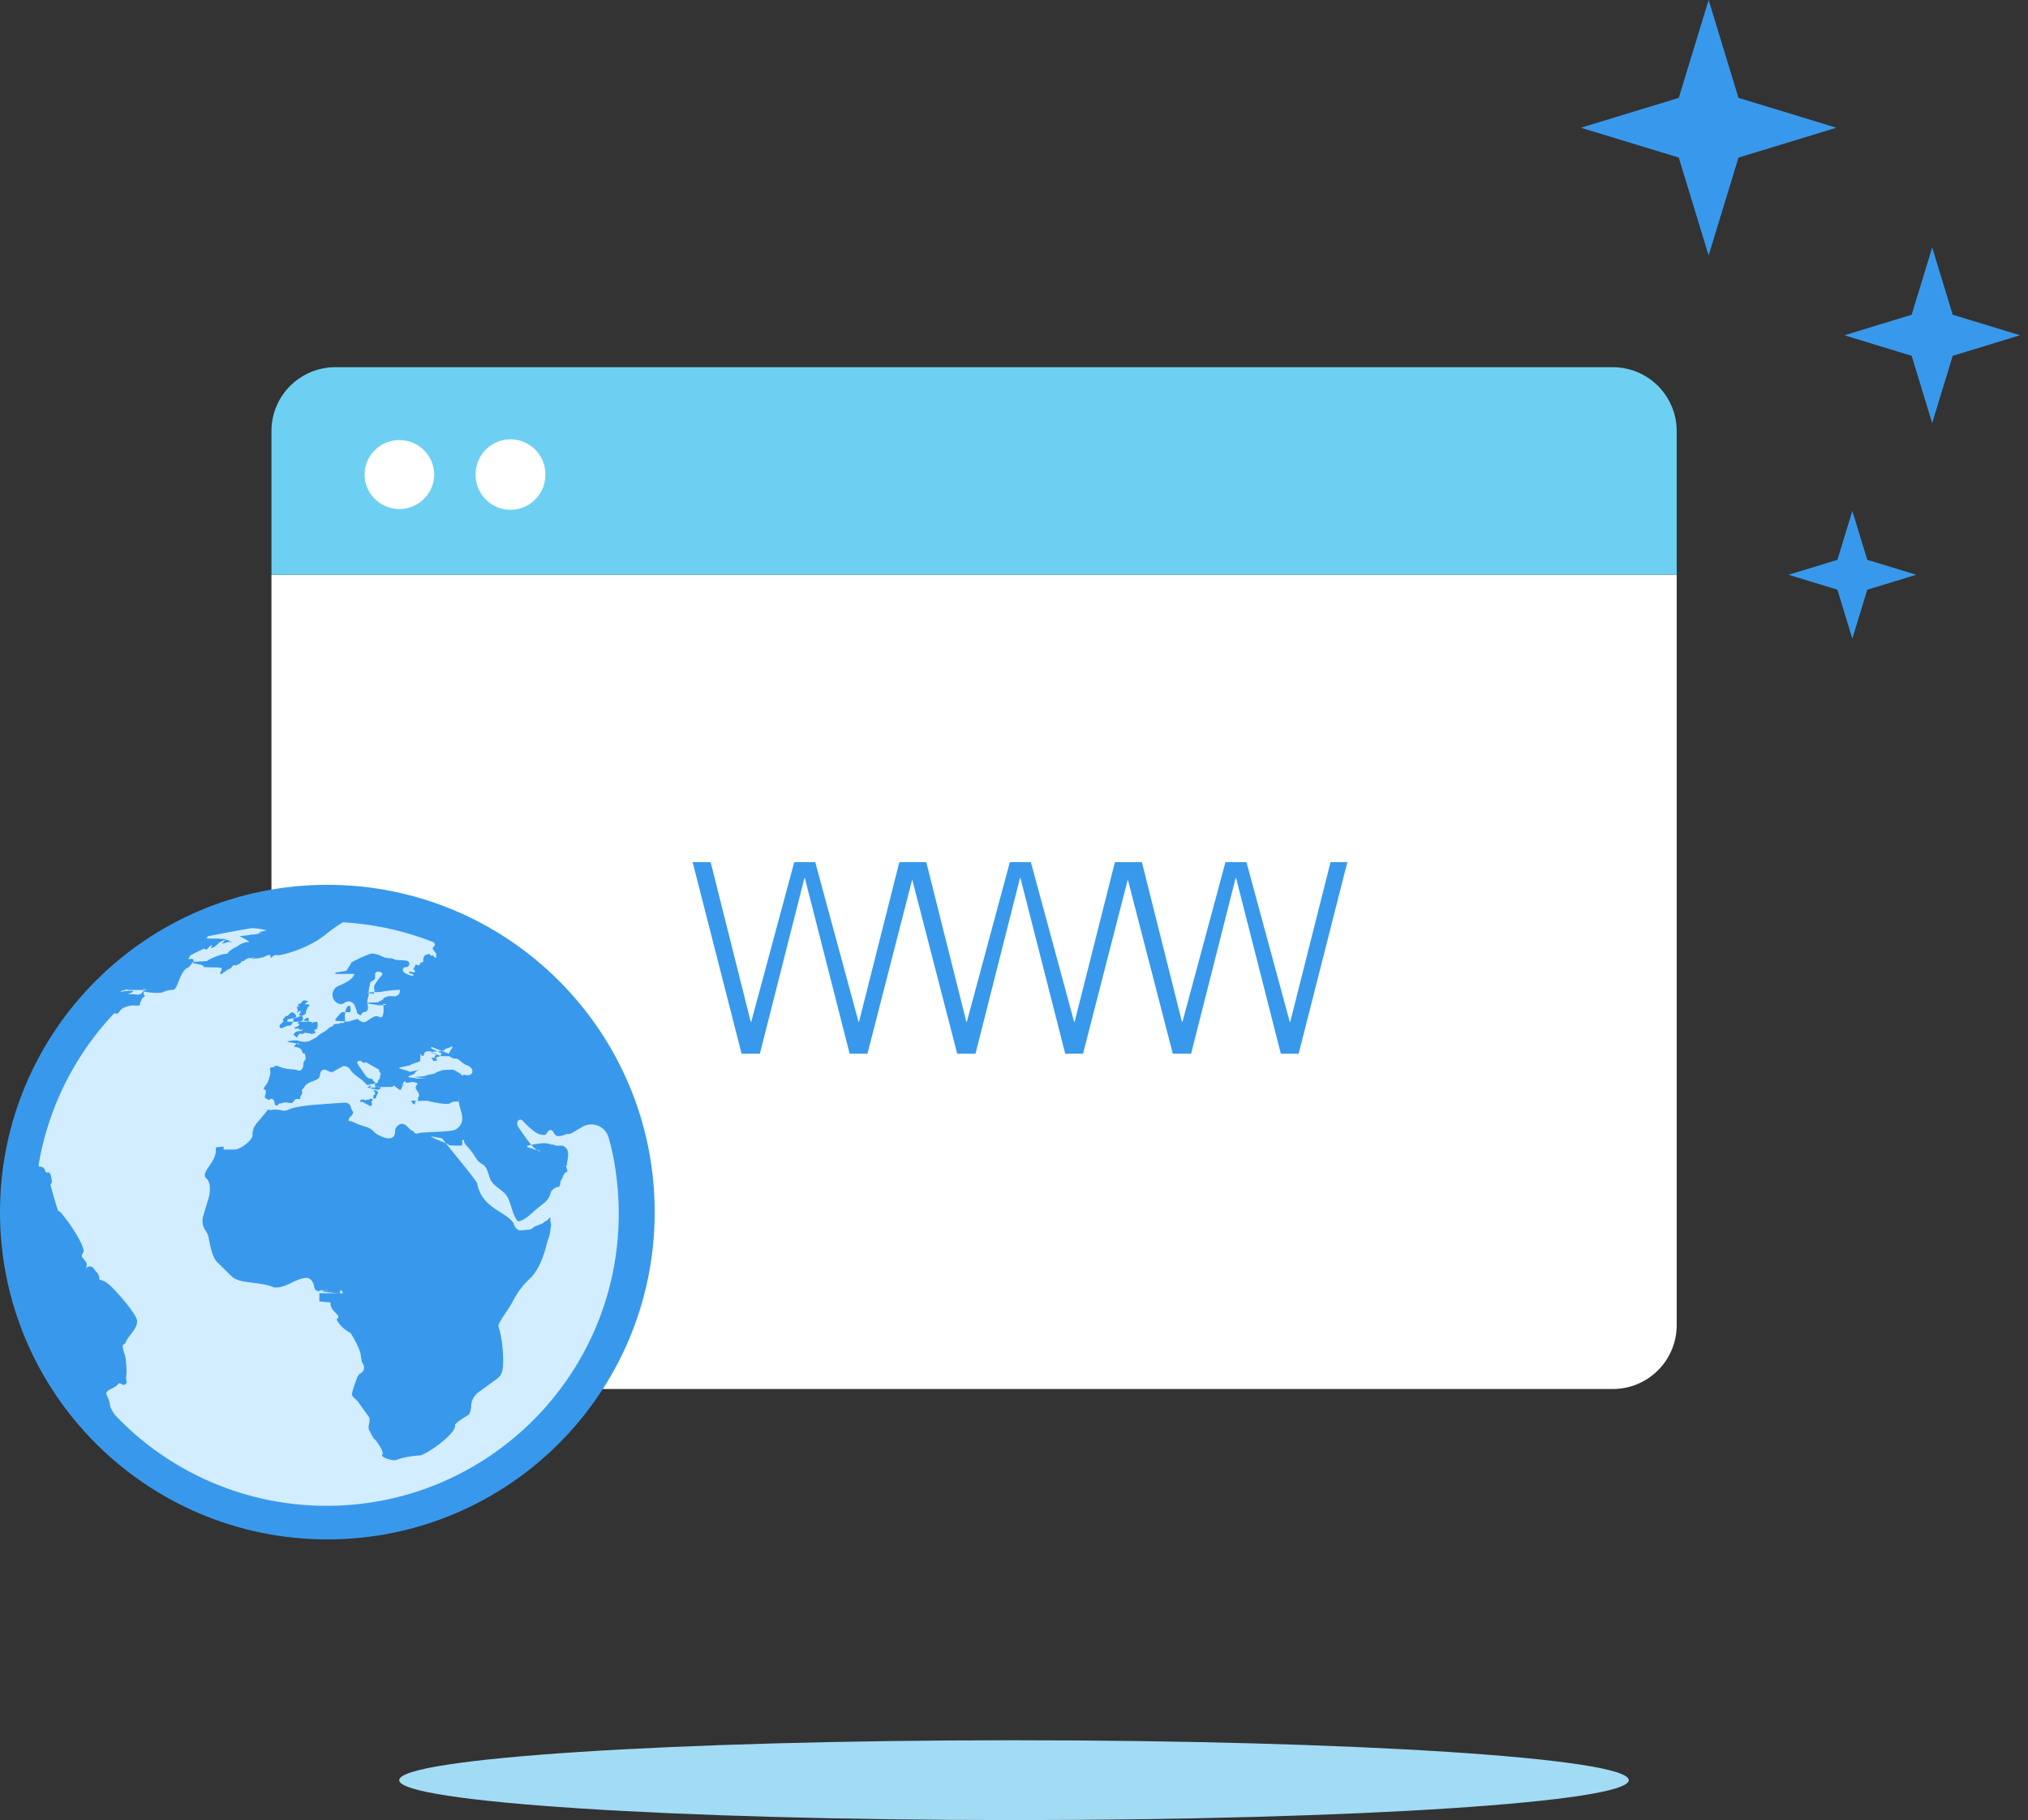 <svg xmlns="http://www.w3.org/2000/svg" width="127" height="114" viewBox="0 0 127 114"><rect x="0" y="0" width="127" height="114" fill="#333333" stroke="none"/><g fill="none" fill-rule="evenodd"><path fill="#A2DBF4" d="M102 111.5c0 1.38-17.237 2.5-38.5 2.5S25 112.88 25 111.5s17.237-2.5 38.5-2.5 38.5 1.12 38.5 2.5"/><path fill="#FFF" d="M105 83a4 4 0 0 1-4 4H21a4 4 0 0 1-4-4V36h88v47"/><path fill="#6DD0F2" d="M105 36H17v-9a4 4 0 0 1 4-4h80a4 4 0 0 1 4 4v9"/><path fill="#FFF" d="M27.193 29.7a2.182 2.182 0 1 1-4.364 0 2.182 2.182 0 0 1 4.363 0M34.15 29.7a2.182 2.182 0 1 1-4.363 0 2.182 2.182 0 0 1 4.364 0"/><path fill="#3899EC" d="M99 8l6.13-1.87L107 0l1.87 6.13L115 8l-6.13 1.87L107 16l-1.87-6.13L99 8M115.5 21l4.214-1.286L121 15.5l1.286 4.214L126.5 21l-4.214 1.286L121 26.5l-1.286-4.214L115.5 21M112 36l3.065-.935L116 32l.936 3.065L120 36l-3.064.936L116 40l-.935-3.064L112 36M41 75.92c0 11.323-9.178 20.5-20.5 20.5S0 87.244 0 75.92c0-11.32 9.178-20.5 20.5-20.5S41 64.6 41 75.92"/><path fill="#D1EDFF" d="M22.556 69.002c-.007-.014.037-.153.076-.14.024.008.015.02.046.023.03.003.048-.033.08-.027.05.008.083.054.135.056.04 0 .062-.038.1-.042.028-.002.052.015.08.01.03-.007.05-.026.075-.04.048-.03.042-.004.098-.01.017-.002.032-.012.05-.015h.01c.024.002.034.017.03.047-.013.064-.065.112-.074.178-.005.042.05.066.036.112-.035.116-.068.122-.09.125a.1.1 0 0 1-.068-.012c-.04-.02-.066-.055-.104-.078-.02-.012-.043-.015-.064-.024-.065-.028-.254-.158-.313-.154-.02 0-.04.017-.06.015H22.6a.05.05 0 0 1-.042-.025zm-3.94-5.626l-.012.018a.025.025 0 0 0 .01.033.025.025 0 0 0 .034-.005l.04-.048a.094.094 0 0 1 .047-.037l.057-.022a.025.025 0 0 1 .022.004c.006.004.01.01.01.02-.003.043.012.092-.033.127-.024.02-.044.035-.06.05a.04.04 0 0 0-.01.05c.01.017.03.026.05.02v.002c.003 0 .004.002.004.004.013.053.015.053.085.01h.006s.002 0 .002.002c.01.02.025.033.044.042a.1.1 0 0 1 .052.066v.006l.002.005a.202.202 0 0 1-.256.254.028.028 0 0 0-.032.01.03.03 0 0 0 0 .035c.008.01.017.017.016.03 0 .044-.058.027-.075.057h-.002l-.002.01c0 .004.002.01.006.014s.01.006.016.004c.026-.005.047-.027.075-.03.052-.003.012.127-.005.146a.636.636 0 0 1-.192.074c-.026.004-.044.006-.053.016-.008.01-.013.064.023.082.057.026.11-.023.164-.008.053.013.1.042.138.08a.02.02 0 0 0 .01.008c.02.007.04.007.057 0l.013-.008a.066.066 0 0 1 .046-.018c.012 0 .023.007.027.018a.03.03 0 0 1-.01.032c-.04.03-.08.058-.138.052a.406.406 0 0 0-.338.118 2.18 2.18 0 0 0-.068.068.032.032 0 0 0-.002.044.03.03 0 0 0 .042.007c.01-.005.02.077.032.07.04-.025.114.11.153.11h.003c.006 0 .012-.087.017-.09.054-.04.08-.16.16-.167.056-.004.097.028.155.016.064-.014.117-.074.187-.07a.665.665 0 0 1 .103.018c.02.012.02.01.124.01.043.002.075.036.116.043.05.008.097-.022.147-.018.002 0 .15-.03.15-.09 0-.002-.002-.003-.003-.004h-.002a.196.196 0 0 1-.094-.146c0-.005.002-.01.006-.01.005-.002.01 0 .015.002l.01.007c.015.012.025.013.03.01.037-.027.075-.05.113-.072.02-.012.033-.146.045-.19.003-.015.016-.248-.074-.248h-.003a.976.976 0 0 0-.223.046c-.032.017-.032.072-.09.042-.003-.01 0 .01.008.005.066-.052.066-.04.065-.053-.003-.032-.287-.048-.306-.07-.015-.018-.27-.04-.27-.062 0-.016.214-.158.213-.16-.005-.004.127-.006.118-.006-.028.002.01.13-.018.13 0 0 .06.128.052.128H18v-.136c0-.035.655-.12.652-.153-.003-.032.346-.095.35-.127.002-.03.17-.078.16-.11-.034-.115.057-.245.098-.355.017-.046.083-.094.112-.134.066-.092-.21-.082-.266-.08-.005.002 0 0 0-.005-.003-.005.002-.01.005-.014.015-.022.02-.05.04-.07.027-.025.066-.034.097-.052.068-.043.012-.07-.013-.076a.72.72 0 0 0-.184-.024.196.196 0 0 0-.07.012.152.152 0 0 0-.053.05.686.686 0 0 1-.14.145.046.046 0 0 1-.047.007.037.037 0 0 0-.03 0l-.002.002a.1.1 0 0 0-.04.037.047.047 0 0 0 .005.058.05.05 0 0 0 .058.01.03.03 0 0 1 0 .02c-.01.025-.014.052-.024.076 0 .004-.003.006-.003.006-.008 0-.013-.032-.015-.036-.013-.02-.02-.05-.027-.05-.037 0-.062.122-.06.146 0 .01.002.03.006.034.046.05.05.142.01.196zm8.602 2.802c0-.055.09-.054.1-.12a.082.082 0 0 0-.036-.08c-.032-.023-.047-.016-.087.002a.195.195 0 0 1-.08.023.05.05 0 0 1-.05-.04.052.052 0 0 1 .026-.053.015.015 0 0 0 .007-.02.023.023 0 0 0-.013-.01 1.652 1.652 0 0 0-.16-.03.625.625 0 0 0-.248.02c-.066.017-.07.028-.085.072-.04.113-.056.16-.07.18-.056.072-.096-.07-.118.02-.008.033-.025-.142-.065-.142h-.004s-.023.43-.02.45c.002.048-.59.204-.607.253-.014.042-.706.144-.706.185v.002c0 .07.624.175.64.245.003.006.31-.06.304-.058-.006.003.33-.077.33-.077h-.022c-.03 0-.052-.03-.06-.018-.005.01-.01.018-.002.018h-.002l-.22.205c.086.12-.968.255.032.312v.022c0 .03.448-.008.522 0 .08.01.314 0 .395 0 .028 0-.45-.005-.416-.02.03-.013-.5-.03-.5-.055v-.006c0-.022.617-.024.707-.096.065-.052.45-.08.517-.13.11-.088.406-.172.527-.21.03-.007.56-.024.584-.024h.002c.11 0 .41.22.48.24.03.008.074.104.116.103.002 0 .006.04.008.04.06-.03.097-.1.18-.06.142.073.545.02.447-.313-.053-.18-.292-.274-.364-.3-.216-.078-.358-.26-.548-.378-.084-.052-.183-.004-.27-.04-.195-.077-.195-.076-.205-.132 0-.004-.65-.008-.646-.013.052-.074-.534-.155-.534-.242v-.002c0-.03.67-.047.638-.07-.045-.027.194 0 .186-.073-.007-.058.28-.123.333-.153.043-.025.143-.058.15-.078.012-.034.013.142-.005.144-.06.007-.18.326-.204.326h-.003c-.007 0-1.095-.434-1.095-.43v.106l.696.324h-.002c-.067 0-.103.024-.097.106.006.083-.338.104-.265.143.03.016-.332-.002-.332.03v-.014c0 .016.18.204.157.207-.055.006.122-.024.118-.032-.002-.003.094-.008.093-.012-.032-.092-.057-.17-.162-.2-.022-.007.013-.028.012-.05zm11.53 9.835c0-1.894-.324-3.808-.656-4.82a1.115 1.115 0 0 0-1.605-.622c-.733.416-.71.468-.966.455-.116-.006-.64.344-.83-.057-.035-.075-.22-.415-.476.053-.07.13-.448.033-.573-.037-.368-.206-.822-.687-.934-.808-.127-.146-.492.054-.224.452.897 1.338 1.055 1.35 1.31 1.483.12-.09-.534-.118-.378-.14.096-.014-.414-.074-.414-.162v-.002c0-.1.78-.174.89-.196.11-.023.542.007.627.08 0 0 .16 0 .162.002.154.134.434.01.6.09.418.196.298.668.215 1.142l.04.076h-.006c-.04 0-.076-.05-.077-.01 0 .15.095.254.066.407-.003.006-.006-.008-.01-.005a.45.45 0 0 0-.135.09c-.12.127-.128.284-.232.427-.097.136.008.437-.227.44-.09 0-.39.17-.435.368a1.11 1.11 0 0 1-.365.595c-.135.114-.318.26-.57.46-.12.092-.607.617-1.026.715a.15.15 0 0 1-.154-.056l-.006-.01c-.275-.427-.333-.94-.55-1.392-.256-.534-.95-.675-1.142-1.267-.162-.5-.23-.71-.458-.84a1.106 1.106 0 0 1-.39-.368c-.16-.25-.404-.608-.603-.8a.58.58 0 0 1-.172-.325c-.01-.056-.09-.052-.094.005-.01.2.026.26-.03.303-.046.035-.774.016-.815-.026-.142-.147-1.105-.414-1.105-.563 0 .06.667.12.7.17.31.44 2.147 2.608 2.185 2.814.25 1.365 1.475 1.692 2.015 2.195.1.094.252.216.278.348.025.126.127.235.22.32.1.093.22.08.784.01.094-.012.165-.08.23-.138.055-.052.518-.213.578-.25.123-.08-.028-.034.256-.168.11-.054.243-.388.22-.01-.004.1.05.187.04.285-.058.576-.106.672-.14.783-.043.147-.1.29-.137.44-.174.704-.447 1.457-.922 2.014-.01.012-.02.022-.032.033-.263.243-.74.693-1.13 1.457-.247.48-.594.898-.85 1.37-.087.162-.108.202-.032.418.055.154.218.867.243 1.78.027.997-.134 1.16-.453 1.39-.51.37-.86.624-1.098.8-.28.208-.448.534-.452.882 0 .128-.032.29-.12.485.02.035-.657.374-.89.65v.02c.16.493-1.837 1.924-2.252 1.92-.3 0-1.035.116-1.386.266-.237.1-.876-.116-.923-.252-.007-.02-.01-.058.007-.072.157-.13-.37-.892-.497-.98-.08-.055-.234-.41-.296-.5-.193-.272.138-.656-.077-.927l-.033-.044-.622-.868c-.097-.135-.372-.294-.373-.46-.002-.182.322-1.056.348-1.093.03-.043.057-.09.08-.136.014-.026.038-.045.086-.07.158-.08.384-.28.125-.702-.013-.025-.013.086-.096-.5-.053-.384-.56-1.256-.645-1.347 0 0-.587-.28-.856-.832a.202.202 0 0 1 .06-.08c.25-.2-.513-.448-.44-.983.004-.027-.704-.054-.704-.08V81h1.473c.022 0 .036.013-.108-.205-.025-.038-.084.205-.13.205h-.004c-.08 0-1.23-.104-1.23-.183v-.003c0-.002.535-.002.534-.003-.116-.046.024-.052-.096-.017-.265.077-.693.192-.756-.172-.085-.487-.352-.594-.516-.583-.698.05-1.255.65-1.976.6-.032 0-.056-.017-.086-.028-.623-.236-1.286-.24-1.92-.362-.213-.042-.518-.146-.674-.3l-.885-.87a1.14 1.14 0 0 1-.152-.188c-.28-.432-.385-1.384-.46-1.554a.825.825 0 0 0-.036-.073l-.076-.145s0-.003-.002-.004a1.06 1.06 0 0 1-.173-.95l.35-1.165a1.107 1.107 0 0 0 .036-.165c.084-.58-.026-.79-.08-.895-.1-.194-.44-.194.06-.89.91-1.27-.09-1.156.91-1.23V72h.68c.396 0 1.146-.617 1.133-.88a.997.997 0 0 1 .134-.58c.057-.09.13-.216.212-.283l.566-.687c.15-.123-.726-.145.274-.038v-.005c0-.04.484-.037.59.01.142.062.357.018.4-.003.497-.238 1.1-.31 3.615-.47.085-.007.2.03.25.097l.018.003c.148.19.046.167.214.45.064.107.004.188-.197.39-.076.078-.06.2-.036.205.07.003.233.046.368.116.178.093.46.185.694.253.212.06.402.185.544.355.092.11 1.336.854 1.286-.157-.003-.07.066-.193.18-.287.406-.33.702.273.814.298.178.04.2.214.32.214h.006c.11 0 .162-.047.517-.07.613-.042 1.233-.034 1.845-.142a.585.585 0 0 0 .218-.123c.678-.56-.01-1.268.096-1.886 0-.003 0 .11-.002.108l-.003.112h-.002c-.21 0-.408-.025-.567.11-.057.05-.127.023-.224.034-.17.017-.956-.125-1.104-.18-.074-.03-.84-.023-.84.05v.003c0 .138-.05.28-.243-.043-.058-.1.555.026.45.026h-.026s-.006-.25-.004-.25c.19-.18-.106-.44-.14-.58-.015-.07.02-.202.085-.23l.003-.03c.16-.062-.315-.163-.347-.14-.067.05-.776.07-.776.076v-.004c0 .003.457-.01.418-.03-.093-.053.073-.08-.034-.08-.13 0-.124.06-.15.186-.005.024.112.082.092.082h.003a.137.137 0 0 1-.056-.018c-.033-.015-.064-.023-.09-.006-.026.02-.04-.154-.037-.114.01.11.31.138.067.138h-.002s-.104.256-.113.26c-.1.05-.23-.162-.318-.167-.028-.002-.056-.093-.084-.093h-.035c-.01 0-.103.104-.118.078-.036-.063-.04.028-.06.008-.015-.017-.712.01-.734-.004-.046-.034-.75-.062-.75-.12v.012c0-.045.66-.103.653-.172-.02-.156.237-.295.116-.393-.033-.026.095-.038.055-.036-.025 0 .033-.14.01-.156-.102-.068-.098-.218-.098-.218h.005l-.8-.45c-.047-.034-.102.018-.158.02-.047.004-.072-.006-.098-.045-.052-.08-.15-.098-.24-.07-.003 0-.006.01-.01.01a.108.108 0 0 0-.053.15c.017.03.035.063.055.092l.467.68c.078.113.207.18.343.18a.11.11 0 0 1 .11.096.09.09 0 0 0 .042.067c.223.128-.023.147.13.39.003 0-.53.004-.53.007v.003c0 .018.524.077.514.094-.016.03.19.044.174.028-.012-.01.122-.038.123-.067.002-.008.066-.02.062-.03-.023-.066-.328-.08-.39-.106-.086-.037-.482 0-.482.085v.003c0 .002.287.005.286.007-.037.097.17.126.203.142.05.025.203.062.18.175-.007.048-.024.03-.052.05 0 0 .036-.015-.057.172-.032.063.008.078-.074.12-.07.034-.098-.01-.107-.025-.03-.052.013-.098.012-.147 0-.022 0-.042.064-.07.092-.037-.005-.188-.06-.273v-.003c-.114-.195-.04-.037-.17-.16-.08-.073-.29-.2-.33-.25-.276-.342-.73-.504-.966-.885a.455.455 0 0 0-.39-.216c-.068.004-.394.19-.655.34-.247.14-.425-.193-.665-.098-.26.103-.106.442-.325.568-.25.143-.55.19-.77.392a.1.1 0 0 0-.02.033c-.07.157-.187.224-.195.263a.14.14 0 0 0 .004.09c.03.094 0 .196-.074.26-.05.043-.008.177-.052.2-.082.043-.17-.003-.254.02-.125.036-.13.198-.253.236-.16.047-.314-.054-.474-.02-.36.08-.36.08-.374.113-.013.03-.042.078-.092.078-.187-.003-.118-.237-.207-.338-.095-.11-.122-.098-.165-.08-.06.025-.156.068-.187.05-.04-.025-.07-.062-.117-.075a.12.12 0 0 1-.074-.06c-.027-.054.04-.267.054-.33a.183.183 0 0 0-.006-.11.112.112 0 0 0-.1-.07.03.03 0 0 1-.023-.01c-.053-.06.162-.276.222-.387a.64.64 0 0 0 .026-.06c.183-.47.183-.63.146-.787a.113.113 0 0 1 .103-.14l.114-.006a.256.256 0 0 1 .308-.06c.142.07.425.174.908.197.117.005.234.03.343.072.103.038.19-.05.228-.1.09-.115.076-.258.095-.392.008-.07.048-.135.108-.174.016-.01.024-.086.02-.104-.004-.026-.025-.286-.05-.286h-.003c-.2 0-.136-.223-.267-.306-.112-.07-.107-.09-.383-.12-.04-.005.054-.184.214-.235.01-.004.02.004.028.008a.64.64 0 0 0 .32.072c.04-.002-.482-.022-.458-.056.025-.033-.54-.075-.54-.115v-.003c0-.042.586-.107.633-.076.092.062.42.1.578.077.04-.005.214-.035.223-.074.004-.018.086-.034.102-.043.18-.102.29-.147.327-.19.086-.097.203-.18.317-.242.162-.09.25-.15.405-.29a.552.552 0 0 1 .24-.124c.026-.006.046-.032.04-.06 0-.004.003-.01.006-.014a.177.177 0 0 1 .124-.067c.114-.01.18-.01.23-.01v-.003a.17.17 0 0 1 .13-.057c.12.003.276.056.25-.27-.037-.292.06-.803.264-.803h.002c.09 0 .07.135.086.234a.2.2 0 0 1-.048.166s-.516 0-.517.002c-.39.432-.39.42-.39.53v.002c0 .018.527.035.543.045.016.01.293.01.31.005.017-.006.53-.167.546-.157.072.046.08.07.14.123l.033.002c.088.08.23.097.336.04.22-.116.483-.38.73-.336.12.023.43.344.375-.656-.035 0-.04.02-.018-.08.014-.065-.012.013.06-.035.037-.025.084.028.124.046.053.024-.623.054-.57.03.07-.03-.61-.068-.61-.145v-.002c0-.015.73-.03.716-.038-.067-.042.264-.12.274-.198.01-.088.262-.158.35-.174.254-.047.392.097.634-.12a.422.422 0 0 0 .062-.148c-.005-.02.018-.135 0-.135h.003c-.202 0-1.012.067-1.205.135l-.835.022V62v.158c0 .025.515.116.468.112-.162-.013.035-.13-.028-.3-.074-.197.1-.4.217-.577.058-.088.16-.19.226-.273.026-.033.074-.072.064-.114-.026-.117-.21-.167-.325-.142-.227.05-.066.324-.156.466-.053.082-.267.14-.286.252-.048.286-.104.436-.085.536.04.212-.095.43-.095.63v.005c0 .17.102.35.013.52-.104.197-.328.04-.384.28-.024.1-.212-.05-.28-.116-.006-.196-.077-.286-.132-.44a.414.414 0 0 0-.27-.257c-.336-.1-.404.228-.7.137a.596.596 0 0 1-.057-1.12h.002c.786-.33.933-.546.985-.732.012-.042.045-.025.087-.025H21v-.063c0-.042.663-.112.694-.14.08-.076.104-.19.177-.274.08-.09.13-.238.13-.238v-.004s.755-.4 1.185-.536c.2-.062.52.07.567.08.05.01.335.176.45.176h-.02s-.005-.052.02-.02c.054.072.228-.012.443.088.25.115.546.048.815.104.11.023.183.11.17.22a.21.21 0 0 1-.22.184.176.176 0 0 0-.176.114.18.18 0 0 0 .057.2c.098.077.207.136.322.177.136.048.356.082.26-.024a.185.185 0 0 0-.134-.06c-.186 0-.127-.172-.027-.127.112.05.422.084.207-.123a.07.07 0 0 1-.007-.096.584.584 0 0 0 .086-.15c.044-.113.036-.076.182-.032a.08.08 0 0 0 .07-.01c.042-.03.097-.052.058-.083-.035-.026.035-.085.06-.077.042.015.09 0 .117-.034a.107.107 0 0 0 .02-.095c-.026-.083.043-.31.163-.354a.14.14 0 0 1 .09-.002.263.263 0 0 1 .086-.053c.053-.02.144.155.21.1.064-.057.154.155.24.155.027 0 .027-.288 0-.316-.052-.05-.223-.245-.198-.31.01-.023.115-.102.13-.193.01-.06-.026-.148-.084-.17a18.21 18.21 0 0 0-5.67-1.245 9.444 9.444 0 0 0-1.063.747c-1.206 1-3.11 1.41-3.067 1.298-.182.002-.23.064-.23.064-.06.016-.112.126-.162.126 0 0-.01-.16-.03-.173-.063-.043-.188 0-.49.154l-.003-.026c-.005.003-.01-.008-.016-.005a.812.812 0 0 1-.368.076.578.578 0 0 0-.202.037c-.01.004-.02 0-.026-.01-.023-.036.088-.077.127-.092.037-.013.02-.054-.13.032a.14.14 0 0 1-.11.014c-.15-.038-.33.083-.45.183-.02.014-.044.023-.073.01-.042-.017-.08-.01-.066.054.015.07-.384.246-.39.216a.047.047 0 0 0-.054-.03.238.238 0 0 0-.15.12c-.063.12-.237.14-.322.21a1.646 1.646 0 0 1-.217.146c-.048.055-.08.086-.13.088-.05.002-.08-.085-.057-.118.013-.02.11-.114.085-.12a.03.03 0 0 1-.02-.016c-.018-.03.057-.064.038-.102-.013-.026-.157-.034-.17-.047-.007-.01-.98-.022-.975-.034.09-.182-.748-.194-.748-.314 0-.02.958-.046.97-.065.07-.1.78-.396 1.043-.432.07-.01.267-.024.267-.024-.065-.025-.028-.044.02-.096.094-.1.298-.237.458-.316a1.43 1.43 0 0 0 .245-.15c.065-.053.312-.168.55-.168h.002c.2 0-.555-.36-.555-.366v.004c0-.015.65-.066.645-.093-.002-.012.325-.022.335-.027.05-.027.272-.037.325-.06.007-.004.092-.01.094-.018 0-.02.018-.033 0-.025-.11.04-.135.057-.16.064-.014.003-.02-.003-.025-.015-.007-.013 0-.028.01-.038.126-.107.297-.11.444-.16.064-.023-.79-.16-.924-.137-.662.11-1.746.306-2.746.514 0 .02-.05.082-.067.098-.008.008.067.02.067.032v.002s.79.01.784.015c-.025.02.318 0 .304.027-.017.032.238.065.25.087.007.017.196.096.183.096h.003c-.02 0-.117.018-.132 0-.013-.017-.015-.054-.035-.042a.413.413 0 0 1-.154.07c-.14.023-.32.093-.32.093a.597.597 0 0 0 .1-.107c.038-.078.08-.104.127-.117.034-.01.04-.057-.113 0a1.1 1.1 0 0 0-.37.232c-.09.084-.194.175-.27.215.014-.025.004-.03-.007-.026-.008.005-.08.07-.11.062-.09-.025.028-.077.028-.167a.182.182 0 0 1 .035-.038.79.79 0 0 0-.273.193c-.06.067-.112.146-.177.08a.107.107 0 0 0-.12-.02c-.252.12-.5.242-.747.37a.444.444 0 0 0-.073.05.093.093 0 0 0-.03.057c-.005.026-.05.084-.066.112a.036.036 0 0 0 0 .04c.023.035.098.01.137-.004a.128.128 0 0 1 .15.056c.03.048.022.112-.018.153a1.102 1.102 0 0 0-.095.11c-.06.08-.117.165-.204.22-.053.033-.103.04-.15.083-.473.425-.49 1.324-.838 1.324h-.002c-.267 0-.36.047-.68.166-.064.024-.533.022-.592.006-.05-.013-.52-.042-.52-.09v.004c0-.18.14-.215-.04-.145-.03.013.35.06.316.06H8v-.05c0 .016-.486.11-.46.164 0 0 1.46-.214.46.143v-.006c0 .008.644.022.633.046-.016.034.31-.105.254-.092-.063.014.167-.204.12-.204h.022c-.035 0-.037.244-.024.267.017.03.11.107.02.163a.373.373 0 0 0-.146.146c-.028.07-.06.154-.102.215-.043.066.05.096-.022.155-.087.07-.387.007-.49.027 0 0-.182.02-.29.058-.11.038-.305.088-.413.218-.186.225-.17.273-.386.212a.037.037 0 0 0-.035.01 18.256 18.256 0 0 0-4.54 8.543v.01c-.05.207-.103.46-.184.938v.034c.012.053.023.067.09.067.16 0 .3.115.328.273a.115.115 0 0 0 .072.092.116.116 0 0 0 .115-.015c.024-.017.16.103.17.25.005.078.035.168.05.246a.318.318 0 0 1-.067.265.05.05 0 0 0-.01.042c.078.3.427 1.58.5 1.648a.102.102 0 0 1 .097.03c.704.795 1.5 2.09 1.476 2.496-.16.298-.143.282-.01.443.244.3.24.315.147.625a.297.297 0 0 1 .507 0c.04.065.08.13.136.18.145.13.22.32.202.514 0 0 .223.002.532.234.392.294 1.774 1.877 1.828 2.31.024.194-.055.383-.154.55-.114.194-.483.595-.546.81-.03.108-.202.157-.2.22 0 .09.028.272.154.632.037.107.124.897.08 1.216a.878.878 0 0 0 .022.426c.015.064-.146.247-.257.168-.138-.1-.253-.085-.268-.056-.192.315-.882.37-.73.706.047.1.093.198.132.3.047.117.072.244.076.37.002.056.193.46.345.618a18.236 18.236 0 0 0 13.22 5.653c10.104 0 18.294-8.19 18.294-18.294zM17.753 64.355c.076-.033.147-.078.227-.1h.002c.11-.03.208 0 .24-.043a.976.976 0 0 0 .116-.178c.012-.03-.02-.072.02-.094.045-.024.006-.07.017-.106.03-.09.052-.093.088-.1.035-.004.068-.008.08-.027.058-.085-.145-.33-.273-.296-.13.035-.237.227-.282.225-.055-.003-.08-.005-.12.024-.028.022-.03.058-.053.085-.025.033-.058.058-.084.09-.02.026-.028.05.002.077.022.02.035.03-.03.116-.055.07-.145.106-.183.192a.283.283 0 0 0-.008.118c.017.09.156.053.24.017z"/><path fill="#3899EC" d="M83.322 54L80.8 64h-.032l-2.71-10h-1.316L74.05 64h-.032L71.51 54h-1.69l-2.524 10h-.03l-2.71-10H63.24l-2.694 10h-.03l-2.508-10h-1.69l-2.524 10h-.03l-2.71-10h-1.316l-2.694 10h-.03l-2.51-10h-1.13l3.067 12h1.146l2.787-11h.03l2.803 11h1.115l2.804-10.91L59.944 66h1.144l2.787-11h.03l2.803 11h1.115l2.804-10.91L73.445 66h1.146l2.787-11h.03l2.803 11h1.115l3.05-12h-1.053"/></g></svg>